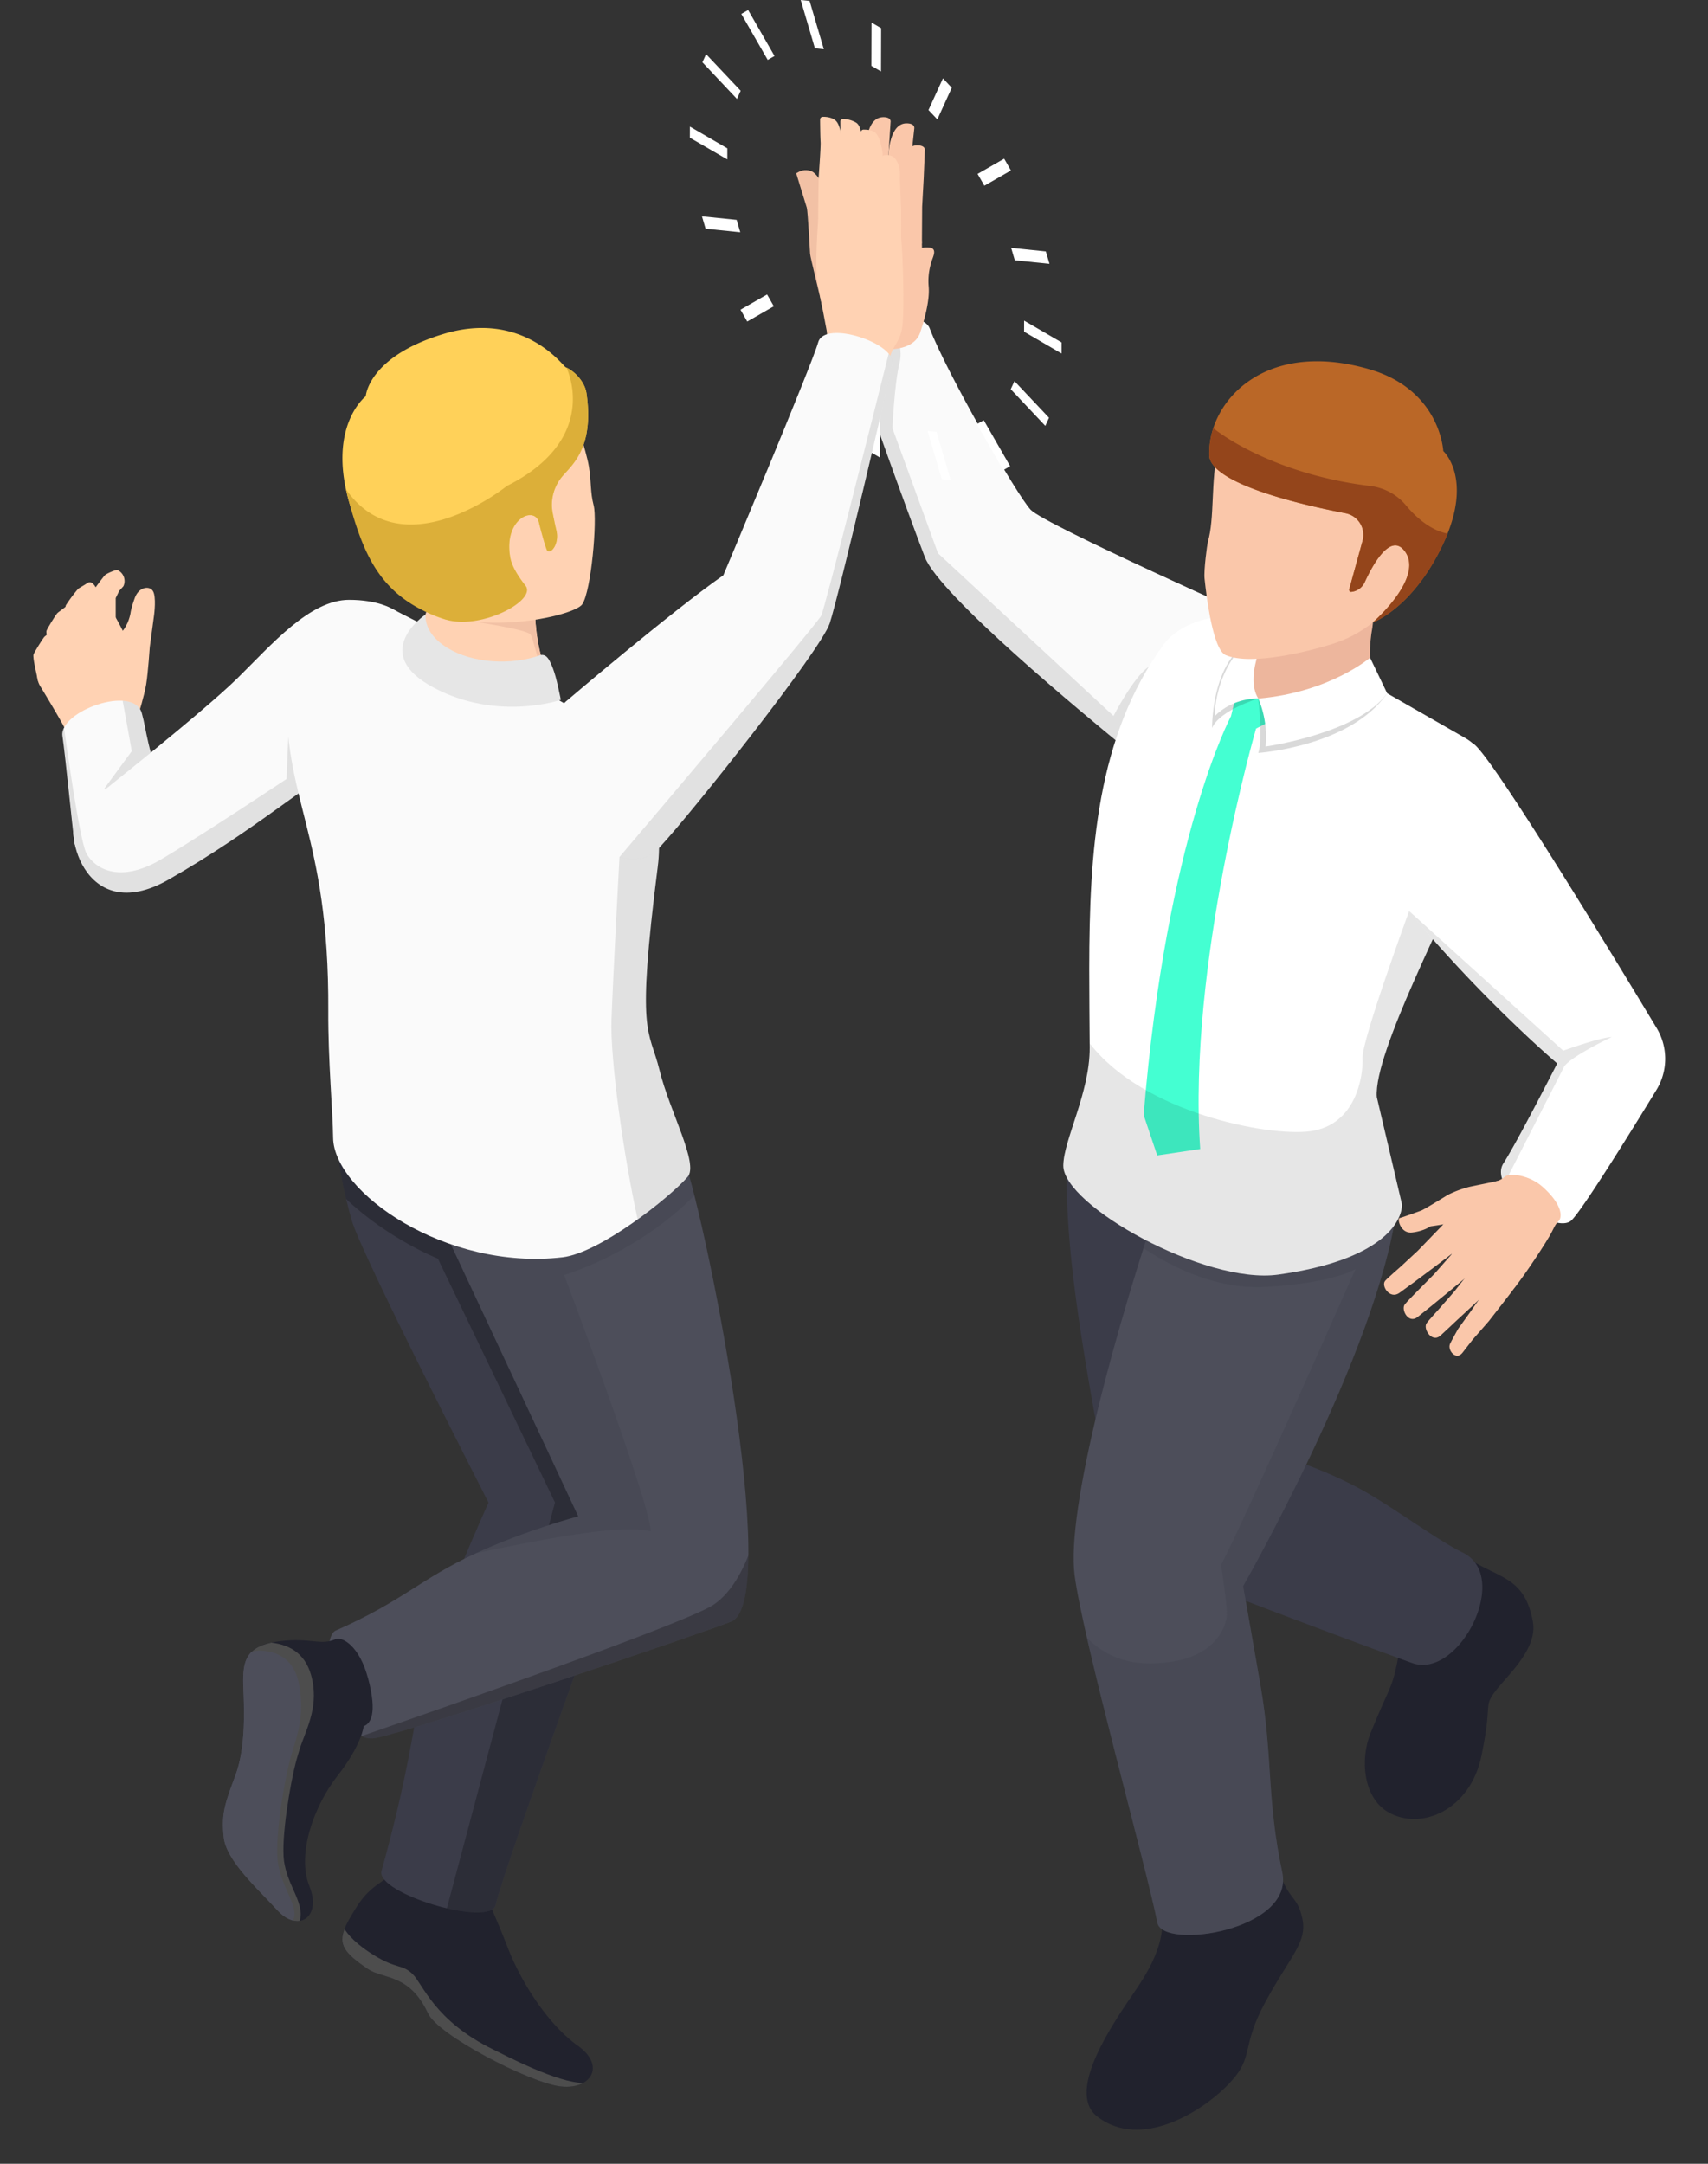 <svg fill="none" xmlns="http://www.w3.org/2000/svg" viewBox="0 0 60 76"><rect x="0" y="0" width="60" height="76" fill="#333333" stroke="none"/><g><path d="M44.422 21.862s-7.726-3.435-8.215-3.956c-.49-.521-2.949-4.807-3.55-6.377-.277-.725-3.072-.527-2.82.492.266 1.084 2.136 6.207 2.653 7.548.517 1.34 5.625 5.547 6.96 6.644 2.341 1.924 6.705-3.25 4.973-4.35" fill="#FAFAFA"/><path opacity=".1" d="M43.92 24.651s-.002.002-.002.005c-1.144 1.446-3.135 2.65-4.467 1.556-1.334-1.096-6.444-5.302-6.96-6.643-.518-1.34-2.385-6.465-2.653-7.547-.138-.556.632-.868 1.406-.918.178.356.497 1.098.36 1.623-.184.715-.254 2.314-.254 2.314l1.601 4.392 6.165 5.713s.702-1.36 1.23-1.722c.526-.358 3.604 1.19 3.574 1.227Z" fill="#000"/><path d="M29.624 7.462s-.219 2.08-.122 2.722c.094.644.069.923.524 1.447 0 0 .03.14.05.222.039.156.383.453 1.215.416.807-.037 1.048-.462 1.048-.718 0-.121.036-.348.036-.348s.036-2.511.003-2.757c-.033-.246-1.802-.97-2.102-1.108-.3-.137-.632-.1-.654.123l.002.001Z" fill="#FAC7AA"/><path d="m30.372 4.748-.025.913.02.839.075 1.04c.022.268-.803.413-.831.057-.029-.357-.012-.918.049-1.083 0 0-.035-.394.023-.945 0 0-.05-.91.45-.95.256-.02.237.13.237.13l.002-.001Z" fill="#FAC7AA"/><path d="m31.285 4.28-.07 1.099-.013 1.009s.03.934.045 1.256c.014.321-.985.46-1.003.03-.018-.43.028-1.104.108-1.3 0 0-.024-.475.07-1.137 0 0-.02-1.097.585-1.121.309-.013.28.166.28.166l-.002-.002Z" fill="#FAC7AA"/><path d="M32.118 4.51 32 5.604l-.054 1.007s-.009.934-.009 1.256c0 .322-1.003.418-1.003-.012s.073-1.102.162-1.293c0 0-.005-.476.118-1.133 0 0 .025-1.097.631-1.097.31 0 .273.178.273.178h-.001Z" fill="#FAC7AA"/><path d="m32.489 5.282-.04.972-.055 1.007s-.008.934-.008 1.256c0 .322-.978.43-.978 0s.047-1.114.136-1.306c0 0-.013-.37.075-1.006 0 0-.007-1.101.599-1.101.308 0 .272.177.272.177l-.001.002Z" fill="#FAC7AA"/><path d="M31.216 10.156a.663.663 0 0 1 .224.031s.231-.52.36-.691c0 0 .091-.883.85-.801.223.024.17.212.13.329-.04.117-.204.507-.157 1.04.048.533-.195 1.323-.304 1.622-.11.3-.859.8-1.45.422-.372-.236-.598-.48-.415-1.291.081-.366.39-.653.764-.663l-.002.002Z" fill="#FAC7AA"/><path d="M49.227 57.477s.042-.009-.15.937c-.193.945-.273.831-.928 2.45-.384.946-.252 2.277.613 2.784 1.147.67 2.885-.063 3.28-1.978.389-1.888.073-1.684.446-2.214.374-.53 1.535-1.501 1.362-2.483-.283-1.606-1.214-1.53-2.26-2.228 0 0-1.37-.555-2.155.36-.863 1.002-.21 2.375-.21 2.375l.002-.003ZM40.77 66.694c.245 1.194-.122 2.102-.883 3.218-.761 1.114-2.466 3.555-1.343 4.428 1.514 1.176 3.672-.146 4.628-1.15.92-.963.391-1.246 1.287-2.887.895-1.643 1.48-2.087 1.285-2.943-.195-.856-.482-.53-.9-1.896-.37-1.21-4.361-.17-4.074 1.232v-.002Z" fill="#21222D"/><path d="M37.452 40.922c.036 2.585.194 4.711 1.584 11.87a3.167 3.167 0 0 0 1.91 2.332c2.498 1.02 7.815 2.987 8.665 3.29 1.644.585 3.49-3.048 1.776-3.88-.955-.465-2.61-1.725-3.798-2.34a14.963 14.963 0 0 0-2.723-1.082s.148-6.402-.125-9.112c-.273-2.709-7.328-3.758-7.29-1.078Z" fill="#3B3C49"/><path d="M49.054 42.516c-.693 4.997-5.385 13.194-5.385 13.194s.227 1.274.614 3.503c.439 2.545.206 3.928.762 6.554.431 2.038-4.195 2.734-4.387 1.769-.4-2.01-2.623-9.966-2.91-12.223-.285-2.258 1.362-8.497 3.282-14.079 1.92-5.583 8.404-1.436 8.026 1.283l-.002-.001Z" fill="#4D4E5A"/><path opacity=".25" d="M49.056 42.517c-.695 4.999-5.387 13.194-5.387 13.194s.229 1.275.613 3.502c.44 2.544.206 3.927.761 6.553.433 2.038-4.193 2.735-4.387 1.77-.313-1.565-1.727-6.736-2.475-10.012.855.857 1.908 1.042 3.116.817 1.47-.276 1.776-1.263 1.8-1.59.025-.328-.203-1.786-.203-1.786.762-1.425 4.723-10.393 4.723-10.393s-.735.494-3.168.63c-1.926.11-3.646-.93-4.278-1.366.276-.871.564-1.745.859-2.602 1.92-5.582 8.403-1.438 8.027 1.282l-.001.001Z" fill="#3B3C49"/><path d="M52.069 28.087c-.1.607-.302 1.393-.654 2.424-.51 1.488-3.165 6.45-3.05 8.02l.886 3.775c0 .605-.702 1.958-4.354 2.463-2.575.356-7.555-2.437-7.544-3.831.008-.904.934-2.556.927-4.133-.005-.925-.017-1.85-.016-2.768.003-4.15.261-8.158 2.6-11.383.736-1.017 2.675-1.323 3.752-.682.641.38 1.523.885 2.376 1.38 1.295.752 3.852 2.207 4.438 2.546.414.24.898.582.639 2.19Z" fill="#fff"/><path d="m44.196 24.532-.672-.544-.28 1.168s-2.267 4.215-3.069 14.007l.477 1.42 1.51-.225c-.45-6.465 1.962-14.768 1.962-14.768l1.25-.643c-.296-.078-1.18-.416-1.18-.416l.002.001Z" fill="#44FFD2"/><path d="M48.214 22.014c-.267 1.459.151 2.126.151 2.126s-1.937 1.618-4.163.395c-1.268-.697.142-1.576.55-2.9.44-1.427 1.67-1.199 2.29-1.08.872.165 1.297.77 1.17 1.459h.002Z" fill="#EDB69D"/><path opacity=".15" d="M44.202 24.538s.17 1.424 0 1.908c0 0 3.244-.224 4.526-2.094 0 0-3.58.978-4.526.186Z" fill="#000"/><path d="M44.202 24.536s.355.733.257 1.685c0 0 3.254-.458 4.27-1.87l-.6-1.25s-1.417 1.22-3.925 1.435h-.002Z" fill="#fff"/><path opacity=".15" d="M44.202 24.534s-1.354.409-1.623 1.034c0 0-.034-2.884 1.843-3.205 0 0-.843 1.232-.22 2.171Z" fill="#000"/><path d="M44.202 24.534s-.87-.046-1.531.62c0 0-.046-2.156 1.943-3.185 0 0-.954 1.703-.412 2.565Z" fill="#fff"/><path opacity=".1" d="M51.415 30.511c-.511 1.487-3.166 6.45-3.05 8.018l.886 3.778c0 .603-.702 1.958-4.354 2.462-2.575.357-7.555-2.436-7.544-3.83.008-.904.934-2.557.927-4.133 0-.053 0-.11-.002-.163 1.887 2.456 6.302 3.286 7.748 3.09 1.618-.218 1.865-1.943 1.838-2.57-.027-.63 1.635-5.156 1.635-5.156l2.048-1.89c-.04.127-.084.259-.13.394h-.002Z" fill="#000"/><path d="M50.08 19.44c-1.175 2.246-2.362 2.892-3.294 3.184-.805.253-2.821.767-3.727.387-.45-.188-.677-2.04-.744-2.686-.032-.299.093-1.206.114-1.285.25-.856.09-2.067.365-3.331.266-1.216.8-1.934 1.62-2.297.98-.431 1.906-.625 3.59-.2 2.123.534 3.35 3.786 2.074 6.228h.001Z" fill="#FAC7AA"/><path d="M42.486 16.069c.218.965 3.28 1.67 4.783 1.96.441.085.717.53.596.964l-.47 1.709a.07.07 0 0 0 .072.086.58.58 0 0 0 .471-.337c.266-.58.888-1.74 1.39-1.116.749.927-1.107 2.529-1.107 2.529s1.442-.511 2.502-2.824c1.032-2.25-.023-3.198-.023-3.198s-.095-2.154-2.612-2.877c-3.753-1.08-5.72 1.233-5.604 3.102l.002.002Z" fill="#BA6727"/><path d="M50.852 18.744c-.037.097-.08.197-.127.299-1.062 2.31-2.502 2.822-2.502 2.822s1.855-1.6 1.107-2.529c-.502-.623-1.126.534-1.39 1.116a.584.584 0 0 1-.452.335l-.019.003a.07.07 0 0 1-.073-.087l.47-1.709a.774.774 0 0 0-.596-.966c-1.504-.29-4.566-.993-4.784-1.96a2.725 2.725 0 0 1 .138-1.029c.645.515 2.565 1.674 5.511 2.03.487.06.935.297 1.25.675.333.4.844.876 1.466.999l.001.001Z" fill="#94451B"/><path d="M51.765 26.128c.614.393 4.793 7.263 6.429 9.978a2.097 2.097 0 0 1-.008 2.18c-.94 1.537-2.592 4.198-2.98 4.575-.548.534-2.97-1.1-2.389-2.005.484-.75 1.886-3.503 1.886-3.503s-2.564-2.18-5.12-5.238c-1.32-1.579 1.406-6.482 2.18-5.989l.002.002Z" fill="#fff"/><path opacity=".1" d="M56.617 36.426s-1.375.648-1.662 1.022l-2.111 4.127c-.132-.253-.16-.507-.024-.717.483-.751 1.885-3.505 1.885-3.505s-2.563-2.18-5.12-5.237a1.123 1.123 0 0 1-.086-.118l5.416 4.906s1.28-.465 1.702-.478Z" fill="#000"/><path d="m50.75 42.955-.946.978-.601.557s-.477.413-.547.501c-.144.178.173.664.507.417.307-.228.482-.35.482-.35l.745-.557s.86-.648 1.066-.819c.267-.222-.342-1.065-.704-.729l-.001.002Z" fill="#FAC7AA"/><path d="m51.279 43.732-.9 1.02-.576.583s-.39.393-.457.484c-.135.184.135.698.457.436.297-.241.465-.373.465-.373l.72-.59s.83-.686 1.026-.866c.257-.234-.389-1.05-.735-.696v.002Z" fill="#FAC7AA"/><path d="m51.938 44.276-.838 1.072-.54.618s-.388.423-.45.518c-.124.192.193.703.497.422.282-.258.451-.422.451-.422l.682-.632s.787-.734.974-.926c.243-.25-.451-1.024-.776-.65Z" fill="#FAC7AA"/><path d="m52.48 44.887-.813 1.17-.445.617s-.242.433-.283.524c-.104.224.21.606.436.316.21-.267.356-.459.356-.459l.568-.65s.827-1.055.962-1.25c.175-.252-.55-.642-.781-.268Z" fill="#FAC7AA"/><path d="M52.857 41.333c-.16.152-.373.173-.373.173s-1.422 1.057-1.75 1.467c-.328.41-.212.569.129.948.34.38 1.387 1.143 1.678 1.34.292.196.444.232.718-.104.275-.336 1.096-1.563 1.254-1.888.158-.325.166-.29.25-.393.135-.166.079-.615-.585-1.2-.462-.406-1.16-.494-1.32-.343Z" fill="#FAC7AA"/><path d="M52.583 41.488s-.718.145-.965.198a3.749 3.749 0 0 0-.741.274c-.104.06-.847.524-.96.563-.113.04-.67.243-.753.26-.084.019.03.559.448.506.418-.051.636-.215.636-.215s.515-.067.728-.132c0 0 1.055.176 1.545.1.49-.073 1.172-1.584.062-1.555v.001Z" fill="#FAC7AA"/><path d="m30.953.99-.004 1.52-.338-.197.005-1.52.337.196ZM28.44.032l.5 1.696-.313-.032L28.128 0l.312.032ZM26.281.352l.927 1.615-.239.137-.928-1.615.24-.137ZM24.804 1.902l1.215 1.286-.13.288-1.214-1.288.129-.286ZM25.55 5.21v.39l-1.316-.763.001-.39 1.316.764ZM25.877 7.722l.128.436-1.218-.124-.128-.436 1.218.124ZM26.947 10.344l.236.414-.933.536-.237-.416.934-.534ZM28.596 12.67l.312.33-.509 1.112-.31-.33.507-1.112ZM30.915 14.548l-.005 1.522-.337-.197.004-1.52.337.195ZM32.898 15.168l.499 1.697-.312-.03-.5-1.698.313.031ZM34.558 14.76l.927 1.615-.24.137-.929-1.615.242-.137ZM35.637 13.387l1.213 1.286-.129.286-1.215-1.288.131-.284ZM37.291 12.027v.39l-1.316-.766.001-.39 1.315.766ZM36.739 8.831l.128.436-1.218-.124-.128-.436 1.218.124ZM35.275 5.574l.238.413-.933.536-.239-.415.934-.534ZM33.125 2.752l.31.33-.507 1.112-.311-.33.508-1.112Z" fill="#fff"/><path d="m2.293 23.785-.239-.671.07-.375s.06-.117.077-.14c.034-.052.075-.389-.266-.529-.168.153-.337.252-.386.308-.049.056-.33.505-.37.607-.04.103.116.726.147.892.056.293 1.099.41.968-.092h-.001Z" fill="#FFD2B3"/><path d="m2.748 22.953-.239-.671.07-.375s.06-.117.077-.14c.034-.052.075-.389-.266-.529-.168.153-.337.251-.386.308-.049.056-.33.505-.37.607-.04.103.196 1.018.228 1.184.056.293 1.018.118.887-.384h-.001Z" fill="#FFD2B3"/><path d="m3.355 22.163-.178-.691.104-.367s.069-.111.087-.133c.035-.042.092-.306-.119-.485a.15.15 0 0 0-.18-.008c-.15.102-.285.167-.331.21a5.424 5.424 0 0 0-.424.57c-.05.099.105 1.033.122 1.201.03.298 1.004.215.918-.297h.001Z" fill="#FFD2B3"/><path d="M4.065 21.686v-.68l.123-.252s.13-.143.148-.165a.427.427 0 0 0-.201-.564c-.056-.029-.39.121-.444.173-.054.052-.389.498-.44.595-.05.097-.123.964-.137 1.134-.014.17.95.29.95-.24Z" fill="#FFD2B3"/><path d="M1.339 23.53a.705.705 0 0 0 .076.574c.257.421.802 1.328.893 1.547.118.287.105.35.105.35s.053.334 1.172.178c.848-.118 1.08-.386 1.124-.658.019-.11.055-.199.092-.267a.752.752 0 0 0 .076-.454c-.08-.631-.28-2.073-.484-2.487-.263-.534-.42-.78-.42-.78s-.816.068-1.566.602c-.57.406-.935.969-1.068 1.396Z" fill="#FFD2B3"/><path d="M4.859 25.108s.21-.668.276-1.071c.066-.404.127-1.31.127-1.31l.153-1.14s.083-.635-.044-.83c-.126-.196-.495-.14-.633.237s-.152.533-.152.533-.06.423-.343.707c-.075.075-.1.131-.24.253-.14.12-.583.694-.147 1.74.437 1.047.915 1.008 1.003.882v-.001Z" fill="#FFD2B3"/><path d="M2.195 25.857c.092.603.356 3.27.417 3.715.158 1.147 3.96.378 3.24-1.49-.721-1.868-.688-2.387-.87-3.032-.285-1.02-2.92-.063-2.787.805v.002Z" fill="#FAFAFA"/><path opacity=".1" d="M5.52 29.426a6.33 6.33 0 0 1-.634.13c-.166 0-1.216-1.864-1.216-1.864l.96-1.309-.32-1.768c.334.022.593.153.672.438.183.645.15 1.163.87 3.03.21.55.03 1.005-.334 1.343h.002Z" fill="#000"/><path d="M13.772 21.383s-.48-.313-1.506-.315c-1.382 0-2.709 1.558-3.93 2.759-1.201 1.179-4.867 4.084-5.538 4.617-.67.534.103 4.174 3.123 2.451 3.02-1.723 4.955-3.458 6.474-4.28 1.52-.821 3.011-4.493 1.377-5.232Z" fill="#FAFAFA"/><path opacity=".1" d="M14.31 23.828c-.337 1.157-1.122 2.36-1.913 2.788-1.52.82-3.455 2.555-6.474 4.28-2.088 1.19-3.102-.18-3.307-1.32l-.002-.005-.001-.018a2.327 2.327 0 0 1-.033-.27c-.093-.835-.302-2.906-.382-3.427a.506.506 0 0 1 .052-.293c.149 1.075.567 4.014.79 4.416.27.494 1.122 1.094 2.633.198 1.512-.896 4.393-2.817 4.393-2.817l.073-1.77 4.176-1.764-.004.002Z" fill="#000"/><path d="M15.808 65.319c.809.306 1.24.635 1.19.841a1.025 1.025 0 0 1-.058.152s.475 1.003.882 2.06c.517 1.343 1.48 2.77 2.474 3.48 1.004.715.454 1.566-.622 1.428-1.082-.137-4.282-1.794-4.641-2.565-.655-1.405-1.57-1.19-2.111-1.557-1.139-.772-1.104-1.042-.412-2.152.635-1.016 1.162-.817 1.43-1.597.185-.536 1.001-.42 1.868-.092v.002Z" fill="#21222D"/><path d="M20.494 73.157c-.2.115-.485.166-.82.125-1.082-.138-4.283-1.793-4.64-2.564-.654-1.407-1.57-1.19-2.11-1.559-.832-.561-1.036-.859-.82-1.407 0 0 .19.397 1.012.91.817.509 1.01.318 1.377.673.366.354.758 1.637 2.835 2.652.4.196 2.295 1.192 3.166 1.17Z" fill="#4D4D4D"/><path d="M12.296 37.76s-1.098 1.026.06 5.103c.34 1.198 4.805 9.915 4.805 9.915s-1.961 4.292-2.296 6.115c-.335 1.823-.587 3.69-1.463 6.82-.221.794 3.854 2.008 4.014 1.187.21-1.083 4.813-13.715 4.813-13.715s-2.048-12.741-2.54-14.358c-.493-1.616-5.774-3.71-7.392-1.068Z" fill="#3B3C49"/><path opacity=".25" d="M22.229 53.182S17.625 65.815 17.414 66.9c-.068.352-.856.33-1.716.127l3.797-14.255-4.112-8.564s-1.734-.685-3.223-2.094c-.828-3.458.136-4.358.136-4.358 1.617-2.641 6.899-.548 7.391 1.069.493 1.617 2.542 14.357 2.542 14.357v.001Z" fill="#000"/><path d="m14.41 40.656 5.904 12.605s-1.828.48-3.608 1.302c-1.933.89-2.56 1.676-4.912 2.708-.646.284-.056 4.058 1.408 3.774 1.463-.284 11.659-3.75 12.484-4.09 1.821-.75-.982-14.724-1.757-16.509-2.538-5.835-11.263-3.68-9.518.211v-.001Z" fill="#4D4E5A"/><path opacity=".25" d="M19.82 44.786s3.023 8.015 3.043 9c-.775-.185-2.328-.04-6.157.773 1.78-.82 3.608-1.3 3.608-1.3l-5.902-12.605c-1.746-3.892 6.98-6.048 9.518-.21.118.268.28.812.465 1.546-.631.64-2.172 1.994-4.573 2.795l-.002.001Z" fill="#3B3C49"/><path opacity=".25" d="M26.29 54.629c-.008 1.27-.183 2.152-.604 2.324-.826.339-11.02 3.807-12.485 4.092a.79.79 0 0 1-.5-.067c3.1-1.074 11.38-3.969 12.349-4.604.596-.39.992-1.114 1.242-1.744l-.001-.001Z" fill="#000"/><path d="M12.93 58.947c.344 1.296.058 1.577-.117 1.668l-.036.012s-.066.656-.91 1.732c-.845 1.075-1.447 2.774-1 3.883.446 1.108-.395 1.645-1.119.858-.722-.786-1.806-1.752-1.892-2.575-.087-.822.034-1.162.412-2.182.377-1.02.3-2.42.275-3.064-.034-.942.067-1.487 1.279-1.633 1.11-.134 1.43.163 1.958-.07.246-.106.85.243 1.148 1.37h.002Z" fill="#21222D"/><path d="M10.314 66.393c.168.381.326.745.21 1.078-.228.03-.51-.08-.775-.368-.72-.786-1.805-1.752-1.891-2.575-.086-.822.034-1.162.414-2.18.377-1.021.298-2.421.275-3.065-.033-.859.048-1.389.987-1.588.69.083 1.25.42 1.436 1.308.218 1.04-.254 1.807-.451 2.46-.039.13-.079.26-.114.39-.213.792-.537 2.727-.427 3.521.054.381.204.722.336 1.02Z" fill="#4D4D4D"/><path d="M9.76 65.403c.134.94.775 1.59.53 2.051-.174-.043-.361-.157-.54-.352-.722-.786-1.806-1.752-1.892-2.575-.086-.822.034-1.162.414-2.18.377-1.021.298-2.421.275-3.065-.021-.56.006-.98.286-1.259a.963.963 0 0 1 .3-.044c.441.005 1.172.17 1.367 1.16.234 1.192-.1 1.884-.306 2.653-.206.77-.551 2.757-.432 3.614l-.001-.003Z" fill="#4D4E5A"/><path d="M10.07 23.955c.056-1.48 2.267-3.313 3.702-2.57.938.487 2.612 1.298 3.653 1.923.71.426 2.984 1.728 4.008 2.337 1.463.87 1.86 3.32 1.676 4.77-.77 6.063-.313 5.665.062 7.184.354 1.44 1.384 3.28.986 3.736-.63.725-3.086 2.673-4.395 2.825-4.112.479-8.04-2.292-8.06-4.2-.01-.906-.179-2.717-.17-4.455.034-6.345-1.623-7.314-1.464-11.55h.002Z" fill="#FAFAFA"/><path d="M18.829 20.64s-.293 2.106.79 3.892c0 0-2.607.392-4.089-.552-1.483-.945-.93-1.173-.685-2.055.255-.914.603-1.656.487-2.42-.116-.761 3.122-.42 3.498 1.137l-.001-.002Z" fill="#FFD2B3"/><path d="M19.618 24.531c-.627-.542-.841-2.064-.982-2.245-.142-.182-1.946-.445-1.946-.445l2.1-.484c.007.77.139 2.037.828 3.173v.001Z" fill="#F2C1A5"/><path d="M19.701 24.58s-2.207.769-4.456-.422c-2.309-1.221-.301-2.572-.301-2.572h.003c-.019.426.244.854.785 1.18.885.533 2.235.613 3.257.242h.007c.148-.03.246.078.316.215.173.34.25.684.39 1.355v.002Z" fill="#E6E6E6"/><path opacity=".1" d="M24.159 41.332c-.292.335-.977.933-1.76 1.494-.503-2.289-.967-5.645-.918-7.018.054-1.478.28-5.707.28-5.707v-4.226c1.196 1.018 1.518 3.201 1.348 4.537-.77 6.062-.313 5.665.063 7.183.355 1.44 1.385 3.281.987 3.737Z" fill="#000"/><path d="M20.096 14.334s.497 1.478.59 2.047c.094.568.042.883.17 1.378.128.495-.082 2.995-.404 3.467-.321.47-4.647 1.387-6.298-.456-1.651-1.842-2.628-4.96-1.015-7.042 1.469-1.898 2.674-2.044 3.949-1.963 1.417.09 2.613 1.316 3.005 2.569h.003Z" fill="#FFD2B3"/><path d="M18.936 18.373s.18.716.27.934c.09.218.463-.165.338-.684a15.022 15.022 0 0 1-.13-.61 1.55 1.55 0 0 1 .275-1.2c.3-.416 1.207-.954.912-3.005-.053-.371-.378-.742-.706-.898a.201.201 0 0 1-.066-.05c-.242-.252-1.644-1.925-4.263-1.126-2.64.803-2.717 2.183-2.717 2.183s-1.321 1.018-.609 3.628c.55 2.015 1.873 3.799 3.368 4.201.904.243 3.256-.653 2.856-1.169-.33-.424-.491-.733-.539-.997-.247-1.384.89-1.838 1.013-1.204l-.002-.003Z" fill="#FFD159"/><path d="M19.689 16.813c-.25.343-.357.775-.276 1.199.042.212.086.432.13.612.126.521-.246.9-.337.683-.09-.217-.27-.933-.27-.933-.12-.633-1.26-.179-1.012 1.204.047.266.208.575.538.998.4.516-1.602 1.587-2.856 1.169-2.213-.74-2.817-2.186-3.366-4.2a5.534 5.534 0 0 1-.086-.357c1.99 2.846 5.65-.118 5.65-.118 3.337-1.676 2.093-4.162 2.093-4.162.327.158.65.529.705.9.296 2.049-.612 2.587-.912 3.005h-.001Z" fill="#DCAF39"/><path d="M27.97 6.085s.33 1.083.37 1.205c.038.123.109 1.478.117 1.621.01.145.352 1.475.433 1.9.08.423 1.788.555 1.699-.549-.09-1.104-.957-1.644-.957-1.644l-.405-1.393s-.378-1.08-.725-1.212c-.243-.093-.41.003-.533.072Z" fill="#F2C1A5"/><path d="M28.894 4.106a.092.092 0 0 0-.085.092c.001.184.006.614.018.804.01.146-.067 1.204-.067 1.204s-.027 1.351-.014 1.56c.013.21.79.384.813-.072.022-.454.01-1.53.01-1.53l.002-1.153s-.01-.596-.22-.78c-.126-.108-.338-.134-.459-.126l.002.001Z" fill="#FFD2B3"/><path d="M29.604 4.182a.092.092 0 0 0-.085.092c.001.183.006.613.019.804.008.146-.068 1.204-.068 1.204s-.027 1.35-.014 1.56c.012.21.79.384.812-.072.023-.455.01-1.53.01-1.53l.003-1.187s.018-.591-.196-.739a.918.918 0 0 0-.483-.134l.002.002Z" fill="#FFD2B3"/><path d="M30.33 4.553a.09.09 0 0 0-.088.092c0 .185.005.612.018.803.009.146-.067 1.204-.067 1.204s-.028 1.35-.015 1.56c.013.21.79.384.813-.072.023-.456.01-1.53.01-1.53l.003-1.211s-.043-.484-.223-.705c-.104-.128-.328-.144-.453-.141h.001Z" fill="#FFD2B3"/><path d="M31.06 5.454a.089.089 0 0 0-.077.087c-.005.164-.02.564-.008.742.008.134-.062 1.102-.062 1.102s-.024 1.237-.013 1.43c.012.191.722.35.744-.066.021-.417.01-1.4.01-1.4l-.043-1.102s.054-.438-.191-.702c-.098-.105-.266-.102-.36-.09Z" fill="#FFD2B3"/><path d="M28.743 7.727s-.135 1.663-.017 2.252c.118.589.316 1.643.316 1.643s.047.349-.013.492c-.355.834 2.013 1.354 2.217.492.125-.525.405-.589.464-1.239.053-.588.014-2.325-.053-2.993-.042-.403-2.118-.894-2.381-.894-.263 0-.518.008-.533.246v.001Z" fill="#FFD2B3"/><path d="M19.871 24.646s3.697-3.155 5.539-4.44c0 0 3.11-7.384 3.333-8.185.224-.801 2.747.039 2.602.764-.145.724-1.89 8.185-2.201 9.116-.313.931-4.8 6.608-5.991 7.881-1.665 1.778-5.713-2.911-3.28-5.137l-.002.001Z" fill="#FAFAFA"/><path opacity=".1" d="M31.345 12.787c-.145.724-1.89 8.184-2.201 9.115-.313.93-4.8 6.607-5.991 7.882-.377.401-.873.473-1.392.318.992-1.171 6.936-8.175 7.087-8.479.138-.283 1.871-7.205 2.37-9.203.103.118.152.244.129.365l-.002.002Z" fill="#000"/></g><defs><clipPath id="a"><path fill="#fff" transform="translate(.429)" d="M0 0h58.809v76H0z"/></clipPath></defs></svg>